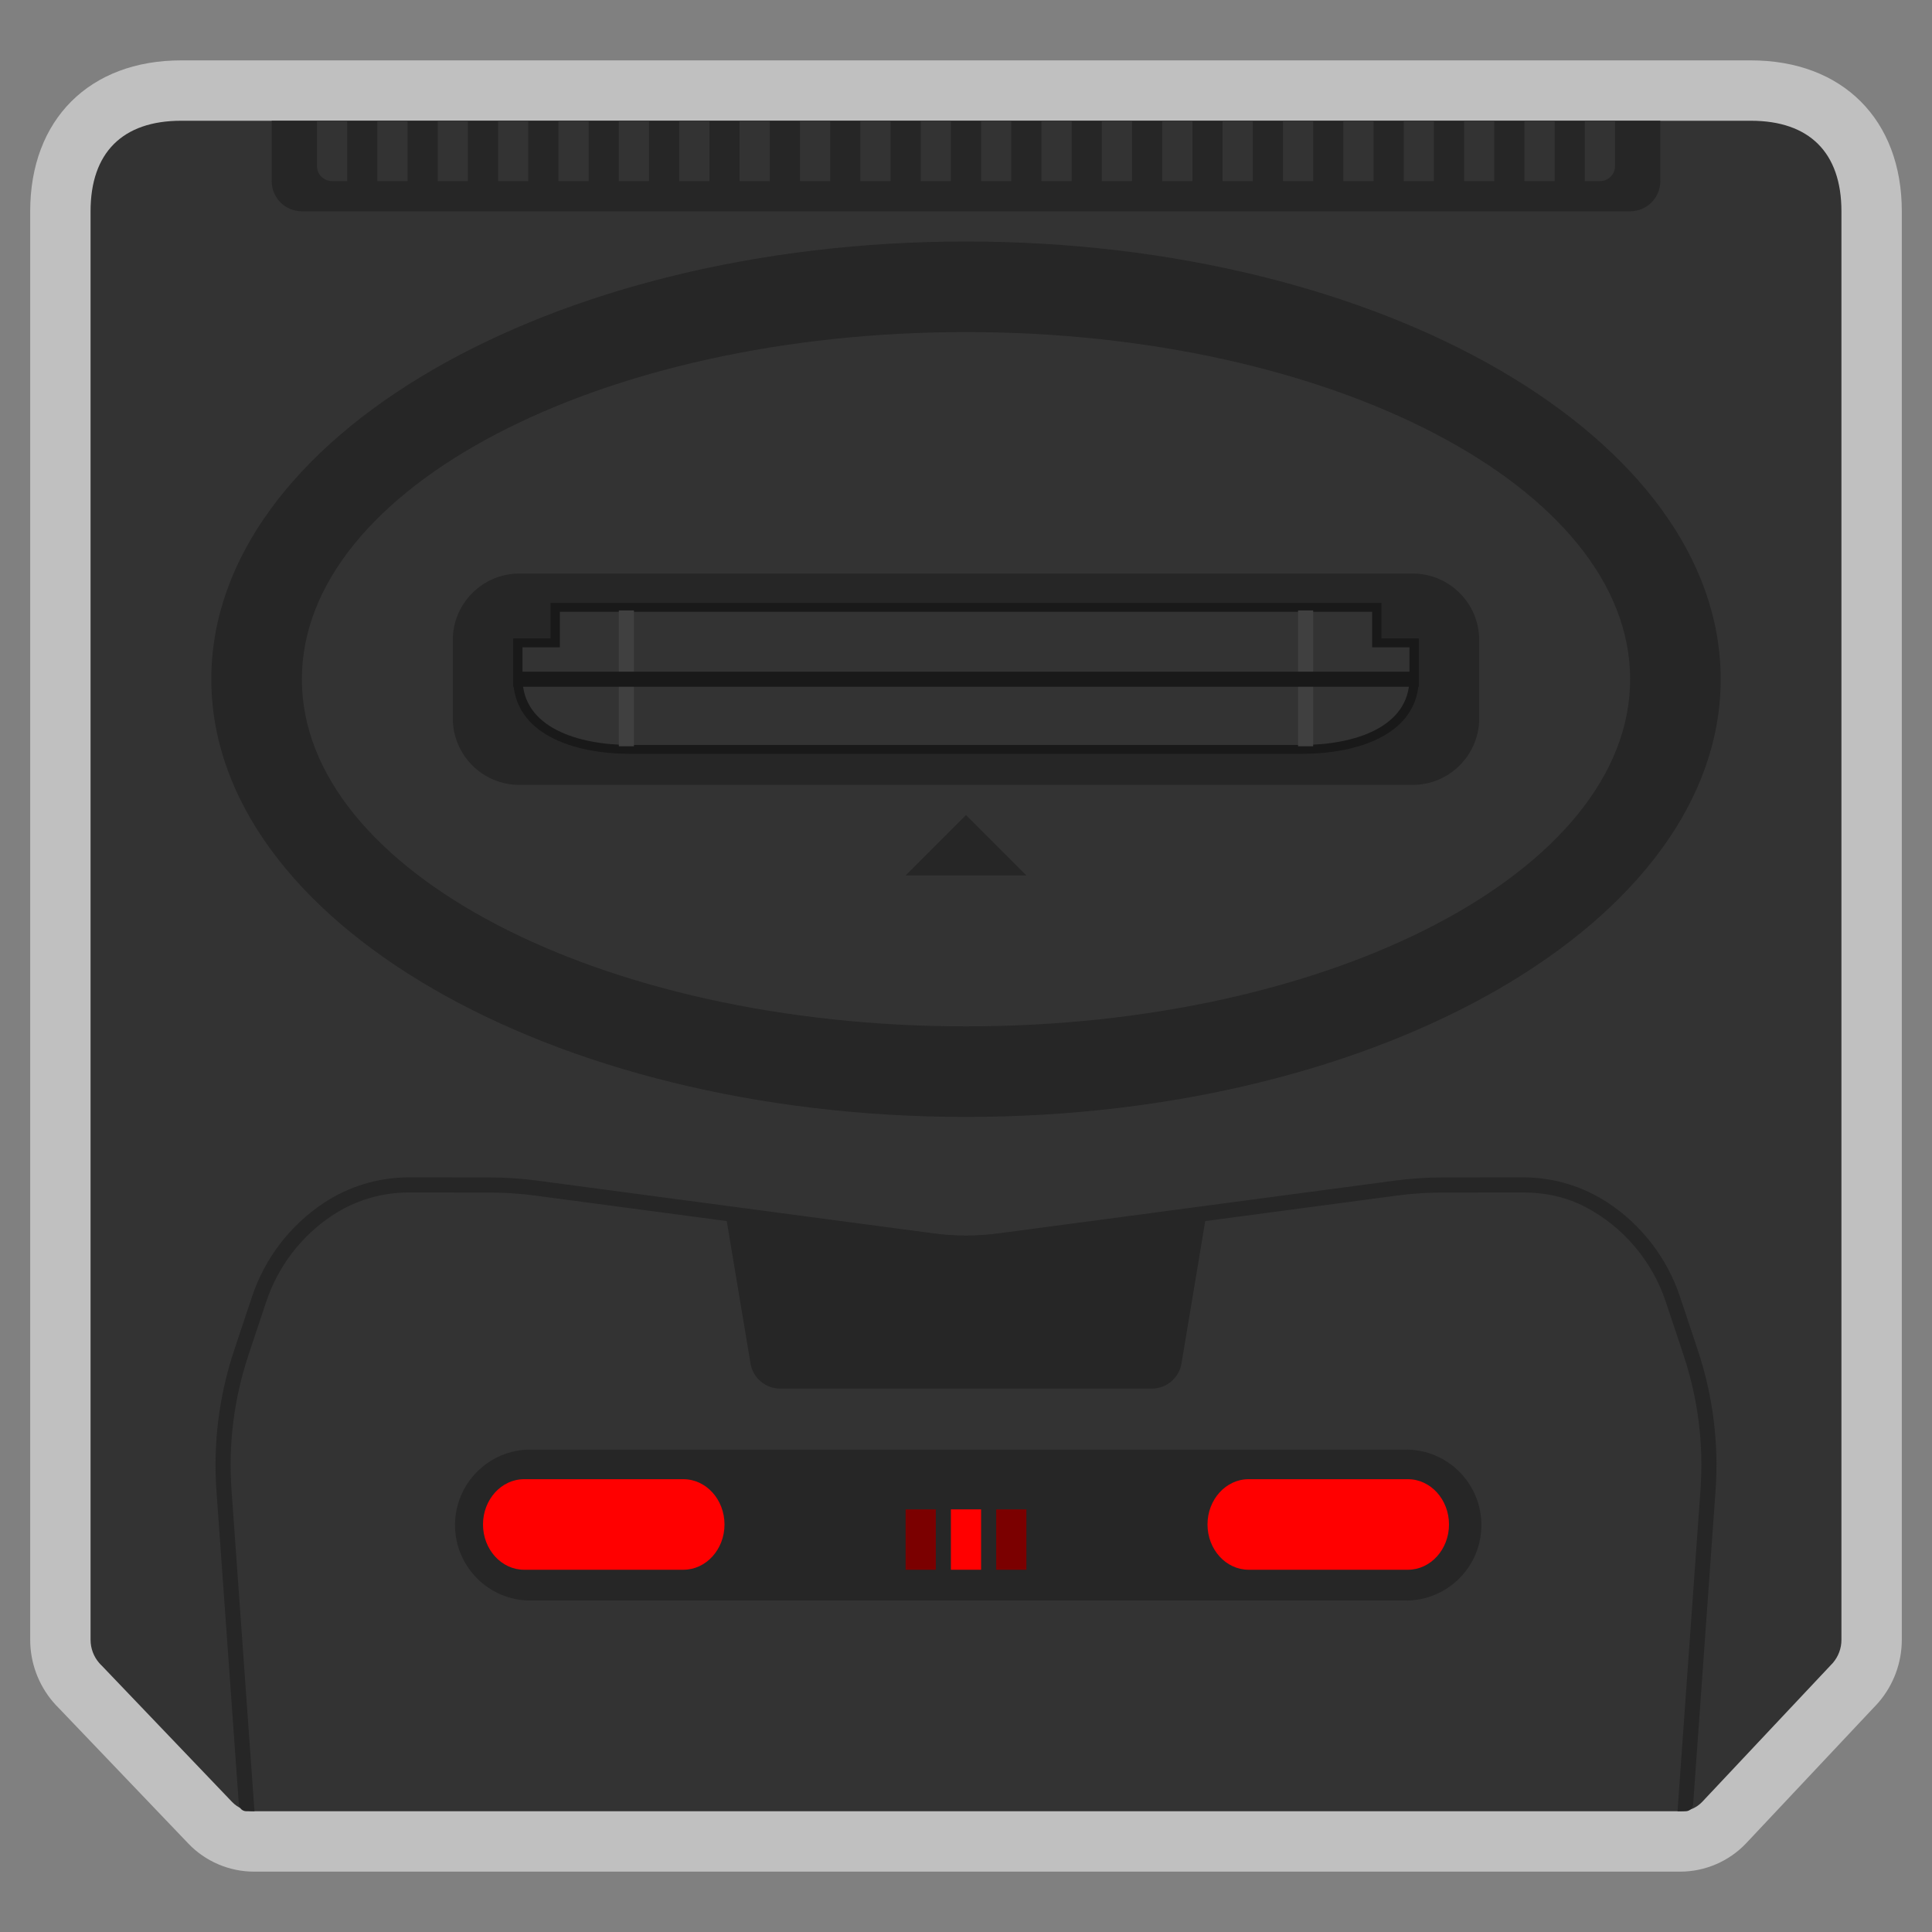 <?xml version="1.0" encoding="UTF-8" standalone="no"?>
<svg
   xmlns:dc="http://purl.org/dc/elements/1.1/"
   xmlns:cc="http://creativecommons.org/ns#"
   xmlns:rdf="http://www.w3.org/1999/02/22-rdf-syntax-ns#"
   xmlns:svg="http://www.w3.org/2000/svg"
   xmlns="http://www.w3.org/2000/svg"
   viewBox="0 0 320 320"
   height="320"
   width="320"
   xml:space="preserve"
   version="1.1"
   id="svg2"><rect x="0" y="0" width="320" height="320" fill="#808080" stroke="none"/><defs
     id="defs6"><clipPath
       id="clipPath16"
       clipPathUnits="userSpaceOnUse"><path
         id="path18"
         d="M 0,256 256,256 256,0 0,0 0,256 Z" /></clipPath><clipPath
       id="clipPath24"
       clipPathUnits="userSpaceOnUse"><path
         id="path26"
         d="M 4,248 252,248 252,8 4,8 l 0,240 z" /></clipPath></defs><g
     transform="matrix(1.25,0,0,-1.25,0,320)"
     id="g10"><g
       id="g12"><g
         clip-path="url(#clipPath16)"
         id="g14"><g
           id="g20"><g
             id="g22" /><g
             id="g28"><g
               style="opacity:0.5"
               id="g30"
               clip-path="url(#clipPath24)"><g
                 id="g32"
                 transform="translate(232,248)"><path
                   id="path34"
                   style="fill:#ffffff;fill-opacity:1;fill-rule:nonzero;stroke:none"
                   d="m 0,0 -208,0 c -12.149,0 -20,-7.851 -20,-20 l 0,-2.306 0,-186.785 0,-0.187 c 0,-3.02 1.08,-5.949 3.04,-8.247 0.24,-0.283 0.498,-0.558 0.77,-0.825 l 17.157,-17.943 c 2.252,-2.355 5.413,-3.707 8.673,-3.707 l 188.542,0 0.47,0 c 3.297,0 6.484,1.378 8.742,3.779 l 16.895,17.967 c 0.232,0.233 0.457,0.478 0.67,0.727 1.962,2.3 3.041,5.23 3.041,8.249 L 20,-20 C 20,-7.851 12.149,0 0,0" /></g></g></g></g><g
           transform="translate(232,240)"
           id="g36"><path
             id="path38"
             style="fill:#333333;fill-opacity:1;fill-rule:nonzero;stroke:none"
             d="m 0,0 -208,0 c -7.739,0 -12,-4.211 -12,-12 l 0,-2.306 0,-186.785 0,-0.001 0,-0.186 c 0,-1.168 0.426,-2.235 1.127,-3.057 l 0,0 c 0.111,-0.131 0.23,-0.253 0.354,-0.37 l 17.268,-18.06 c 0.754,-0.789 1.799,-1.235 2.891,-1.235 l 188.542,0 0.47,0 c 1.104,0 2.158,0.456 2.914,1.26 l 16.995,18.073 c 0.109,0.105 0.213,0.216 0.312,0.331 l 0,0.001 c 0.701,0.822 1.127,1.889 1.127,3.057 L 12,-12 C 12,-4.211 7.739,0 0,0" /></g><g
           transform="translate(128,108)"
           id="g40"><path
             id="path42"
             style="fill:#262626;fill-opacity:1;fill-rule:nonzero;stroke:none"
             d="m 0,0 c -55.14,0 -100,26.019 -100,58 0,31.981 44.86,58 100,58 C 55.14,116 100,89.981 100,58 100,26.019 55.14,0 0,0" /></g><g
           transform="translate(128,120)"
           id="g44"><path
             id="path46"
             style="fill:#333333;fill-opacity:1;fill-rule:nonzero;stroke:none"
             d="M 0,0 C -48.523,0 -88,20.636 -88,46 -88,71.364 -48.523,92 0,92 48.523,92 88,71.364 88,46 88,20.636 48.523,0 0,0" /></g><g
           transform="translate(187.209,152)"
           id="g48"><path
             id="path50"
             style="fill:#262626;fill-opacity:1;fill-rule:nonzero;stroke:none"
             d="m 0,0 -118.417,0 c -4.836,0 -8.792,3.956 -8.792,8.792 l 0,10.416 c 0,4.836 3.956,8.792 8.792,8.792 L 0,28 c 4.835,0 8.791,-3.956 8.791,-8.792 l 0,-10.416 C 8.791,3.956 4.835,0 0,0" /></g><g
           transform="translate(172.536,156.115)"
           id="g52"><path
             id="path54"
             style="fill:#191919;fill-opacity:1;fill-rule:nonzero;stroke:none"
             d="m 0,0 -89.072,0 c -7.476,0 -15.464,2.627 -15.464,10 l 0,5.294 4.948,0 0,4.706 110.104,0 0,-4.706 4.948,0 0,-5.294 C 15.464,2.627 7.476,0 0,0" /></g><g
           transform="translate(69.237,170.233)"
           id="g56"><path
             id="path58"
             style="fill:#333333;fill-opacity:1;fill-rule:nonzero;stroke:none"
             d="m 0,0 0,-4.118 c 0,-6.505 7.349,-8.823 14.227,-8.823 l 89.072,0 c 6.878,0 14.226,2.318 14.226,8.823 l 0,4.118 -4.948,0 0,4.706 -107.629,0 L 4.948,0 0,0 Z" /></g><path
           id="path60"
           style="fill:#404040;fill-opacity:1;fill-rule:nonzero;stroke:none"
           d="m 84,157.115 -2,0 0,18 2,0 0,-18 z" /><path
           id="path62"
           style="fill:#404040;fill-opacity:1;fill-rule:nonzero;stroke:none"
           d="m 174,157.115 -2,0 0,18 2,0 0,-18 z" /><path
           id="path64"
           style="fill:#191919;fill-opacity:1;fill-rule:nonzero;stroke:none"
           d="m 188,165 -120,0 0,2 120,0 0,-2 z" /><g
           transform="translate(186.312,43.921)"
           id="g66"><path
             id="path68"
             style="fill:#262626;fill-opacity:1;fill-rule:nonzero;stroke:none"
             d="m 0,0 -116.04,0 c -5.503,0 -9.98,4.486 -9.98,10 0,5.515 4.477,10 9.98,10 L 0,20 C 5.503,20 9.98,15.515 9.98,10 9.98,4.486 5.503,0 0,0" /></g><g
           transform="translate(90.552,48)"
           id="g70"><path
             id="path72"
             style="fill:#ff0000;fill-opacity:1;fill-rule:nonzero;stroke:none"
             d="m 0,0 -21.104,0 c -3.004,0 -5.448,2.691 -5.448,6 0,3.309 2.444,6 5.448,6 L 0,12 C 3.004,12 5.448,9.309 5.448,6 5.448,2.691 3.004,0 0,0" /></g><g
           transform="translate(186.552,48)"
           id="g74"><path
             id="path76"
             style="fill:#ff0000;fill-opacity:1;fill-rule:nonzero;stroke:none"
             d="m 0,0 -21.104,0 c -3.003,0 -5.448,2.691 -5.448,6 0,3.309 2.445,6 5.448,6 L 0,12 C 3.004,12 5.448,9.309 5.448,6 5.448,2.691 3.004,0 0,0" /></g><path
           id="path78"
           style="fill:#ffffff;fill-opacity:1;fill-rule:nonzero;stroke:none"
           d="m 128.157,49.786 -1.198,0 0,5.229 1.198,0 0,-5.229 z" /><g
           transform="translate(216,228)"
           id="g80"><path
             id="path82"
             style="fill:#262626;fill-opacity:1;fill-rule:nonzero;stroke:none"
             d="m 0,0 -176,0 c -2.209,0 -4,1.791 -4,4 l 0,8 L 4,12 4,4 C 4,1.791 2.209,0 0,0" /></g><g
           transform="translate(46,232)"
           id="g84"><path
             id="path86"
             style="fill:#333333;fill-opacity:1;fill-rule:nonzero;stroke:none"
             d="M 0,0 -2,0 C -3.104,0 -4,0.896 -4,2 L -4,8 0,8 0,0 Z" /></g><path
           id="path88"
           style="fill:#333333;fill-opacity:1;fill-rule:nonzero;stroke:none"
           d="m 54,232 -4,0 0,8 4,0 0,-8 z" /><path
           id="path90"
           style="fill:#333333;fill-opacity:1;fill-rule:nonzero;stroke:none"
           d="m 62,232 -4,0 0,8 4,0 0,-8 z" /><path
           id="path92"
           style="fill:#333333;fill-opacity:1;fill-rule:nonzero;stroke:none"
           d="m 70,232 -4,0 0,8 4,0 0,-8 z" /><path
           id="path94"
           style="fill:#333333;fill-opacity:1;fill-rule:nonzero;stroke:none"
           d="m 78,232 -4,0 0,8 4,0 0,-8 z" /><path
           id="path96"
           style="fill:#333333;fill-opacity:1;fill-rule:nonzero;stroke:none"
           d="m 86,232 -4,0 0,8 4,0 0,-8 z" /><path
           id="path98"
           style="fill:#333333;fill-opacity:1;fill-rule:nonzero;stroke:none"
           d="m 94,232 -4,0 0,8 4,0 0,-8 z" /><path
           id="path100"
           style="fill:#333333;fill-opacity:1;fill-rule:nonzero;stroke:none"
           d="m 102,232 -4,0 0,8 4,0 0,-8 z" /><path
           id="path102"
           style="fill:#333333;fill-opacity:1;fill-rule:nonzero;stroke:none"
           d="m 110,232 -4,0 0,8 4,0 0,-8 z" /><path
           id="path104"
           style="fill:#333333;fill-opacity:1;fill-rule:nonzero;stroke:none"
           d="m 118,232 -4,0 0,8 4,0 0,-8 z" /><path
           id="path106"
           style="fill:#333333;fill-opacity:1;fill-rule:nonzero;stroke:none"
           d="m 126,232 -4,0 0,8 4,0 0,-8 z" /><path
           id="path108"
           style="fill:#333333;fill-opacity:1;fill-rule:nonzero;stroke:none"
           d="m 134,232 -4,0 0,8 4,0 0,-8 z" /><path
           id="path110"
           style="fill:#333333;fill-opacity:1;fill-rule:nonzero;stroke:none"
           d="m 142,232 -4,0 0,8 4,0 0,-8 z" /><path
           id="path112"
           style="fill:#333333;fill-opacity:1;fill-rule:nonzero;stroke:none"
           d="m 150,232 -4,0 0,8 4,0 0,-8 z" /><path
           id="path114"
           style="fill:#333333;fill-opacity:1;fill-rule:nonzero;stroke:none"
           d="m 158,232 -4,0 0,8 4,0 0,-8 z" /><path
           id="path116"
           style="fill:#333333;fill-opacity:1;fill-rule:nonzero;stroke:none"
           d="m 166,232 -4,0 0,8 4,0 0,-8 z" /><path
           id="path118"
           style="fill:#333333;fill-opacity:1;fill-rule:nonzero;stroke:none"
           d="m 174,232 -4,0 0,8 4,0 0,-8 z" /><path
           id="path120"
           style="fill:#333333;fill-opacity:1;fill-rule:nonzero;stroke:none"
           d="m 182,232 -4,0 0,8 4,0 0,-8 z" /><path
           id="path122"
           style="fill:#333333;fill-opacity:1;fill-rule:nonzero;stroke:none"
           d="m 190,232 -4,0 0,8 4,0 0,-8 z" /><path
           id="path124"
           style="fill:#333333;fill-opacity:1;fill-rule:nonzero;stroke:none"
           d="m 198,232 -4,0 0,8 4,0 0,-8 z" /><path
           id="path126"
           style="fill:#333333;fill-opacity:1;fill-rule:nonzero;stroke:none"
           d="m 206,232 -4,0 0,8 4,0 0,-8 z" /><g
           transform="translate(212,232)"
           id="g128"><path
             id="path130"
             style="fill:#333333;fill-opacity:1;fill-rule:nonzero;stroke:none"
             d="M 0,0 -2,0 -2,8 2,8 2,2 C 2,0.896 1.104,0 0,0" /></g><path
           id="path132"
           style="fill:#7b0000;fill-opacity:1;fill-rule:nonzero;stroke:none"
           d="m 124,48 -4,0 0,8 4,0 0,-8 z" /><path
           id="path134"
           style="fill:#7b0000;fill-opacity:1;fill-rule:nonzero;stroke:none"
           d="m 136,48 -4,0 0,8 4,0 0,-8 z" /><path
           id="path136"
           style="fill:#ff0000;fill-opacity:1;fill-rule:nonzero;stroke:none"
           d="m 130,48 -4,0 0,8 4,0 0,-8 z" /><g
           transform="translate(32.645,16)"
           id="g138"><path
             id="path140"
             style="fill:#262626;fill-opacity:1;fill-rule:nonzero;stroke:none"
             d="M 0,0 1.074,0 -1.97,42.61 c -0.43,6.031 0.332,12.088 2.244,17.824 l 2.374,7.122 c 1.539,4.618 4.618,8.647 8.667,11.347 3.032,2.022 6.561,3.09 10.225,3.09 l 10.711,-0.012 c 2.013,-0.002 4.023,-0.136 6.018,-0.402 l 52.6,-7 c 1.482,-0.197 2.991,-0.297 4.485,-0.297 1.495,0 3.004,0.1 4.486,0.297 l 52.599,7 c 1.996,0.266 4.006,0.4 6.019,0.402 l 10.709,0.012 0.022,0 c 2.837,0 5.667,-0.591 8.186,-1.897 5.043,-2.617 8.9,-7.183 10.687,-12.54 l 2.373,-7.122 c 1.912,-5.736 2.674,-11.792 2.244,-17.824 L 189.635,0 l 1.074,0 c 0.524,0 0.96,0.405 0.997,0.929 l 2.968,41.539 c 0.449,6.293 -0.347,12.613 -2.342,18.598 l -2.374,7.122 c -1.687,5.063 -5.015,9.419 -9.455,12.379 -3.351,2.235 -7.287,3.426 -11.314,3.426 l -0.022,0 -10.712,-0.012 c -2.1,-0.002 -4.197,-0.142 -6.278,-0.419 l -52.601,-7 c -1.401,-0.187 -2.811,-0.28 -4.222,-0.28 -1.41,0 -2.82,0.093 -4.221,0.28 l -52.6,7 c -2.082,0.277 -4.179,0.417 -6.28,0.419 l -10.711,0.012 -0.022,0 c -4.027,0 -7.963,-1.191 -11.314,-3.426 C 5.766,77.607 2.438,73.251 0.75,68.188 L -1.624,61.066 C -3.619,55.081 -4.414,48.761 -3.965,42.468 L -0.998,0.929 C -0.96,0.405 -0.525,0 0,0" /></g><g
           transform="translate(152.611,72)"
           id="g142"><path
             id="path144"
             style="fill:#262626;fill-opacity:1;fill-rule:nonzero;stroke:none"
             d="m 0,0 -49.223,0 c -1.955,0 -3.624,1.414 -3.945,3.343 L -56.611,24 l 28.03,-3.504 c 2.636,-0.329 5.303,-0.329 7.938,0 L 7.389,24 3.945,3.343 C 3.624,1.414 1.955,0 0,0" /></g><g
           transform="translate(136,140)"
           id="g146"><path
             id="path148"
             style="fill:#262626;fill-opacity:1;fill-rule:nonzero;stroke:none"
             d="M 0,0 -16,0 -8,8 0,0 Z" /></g></g></g></g></svg>